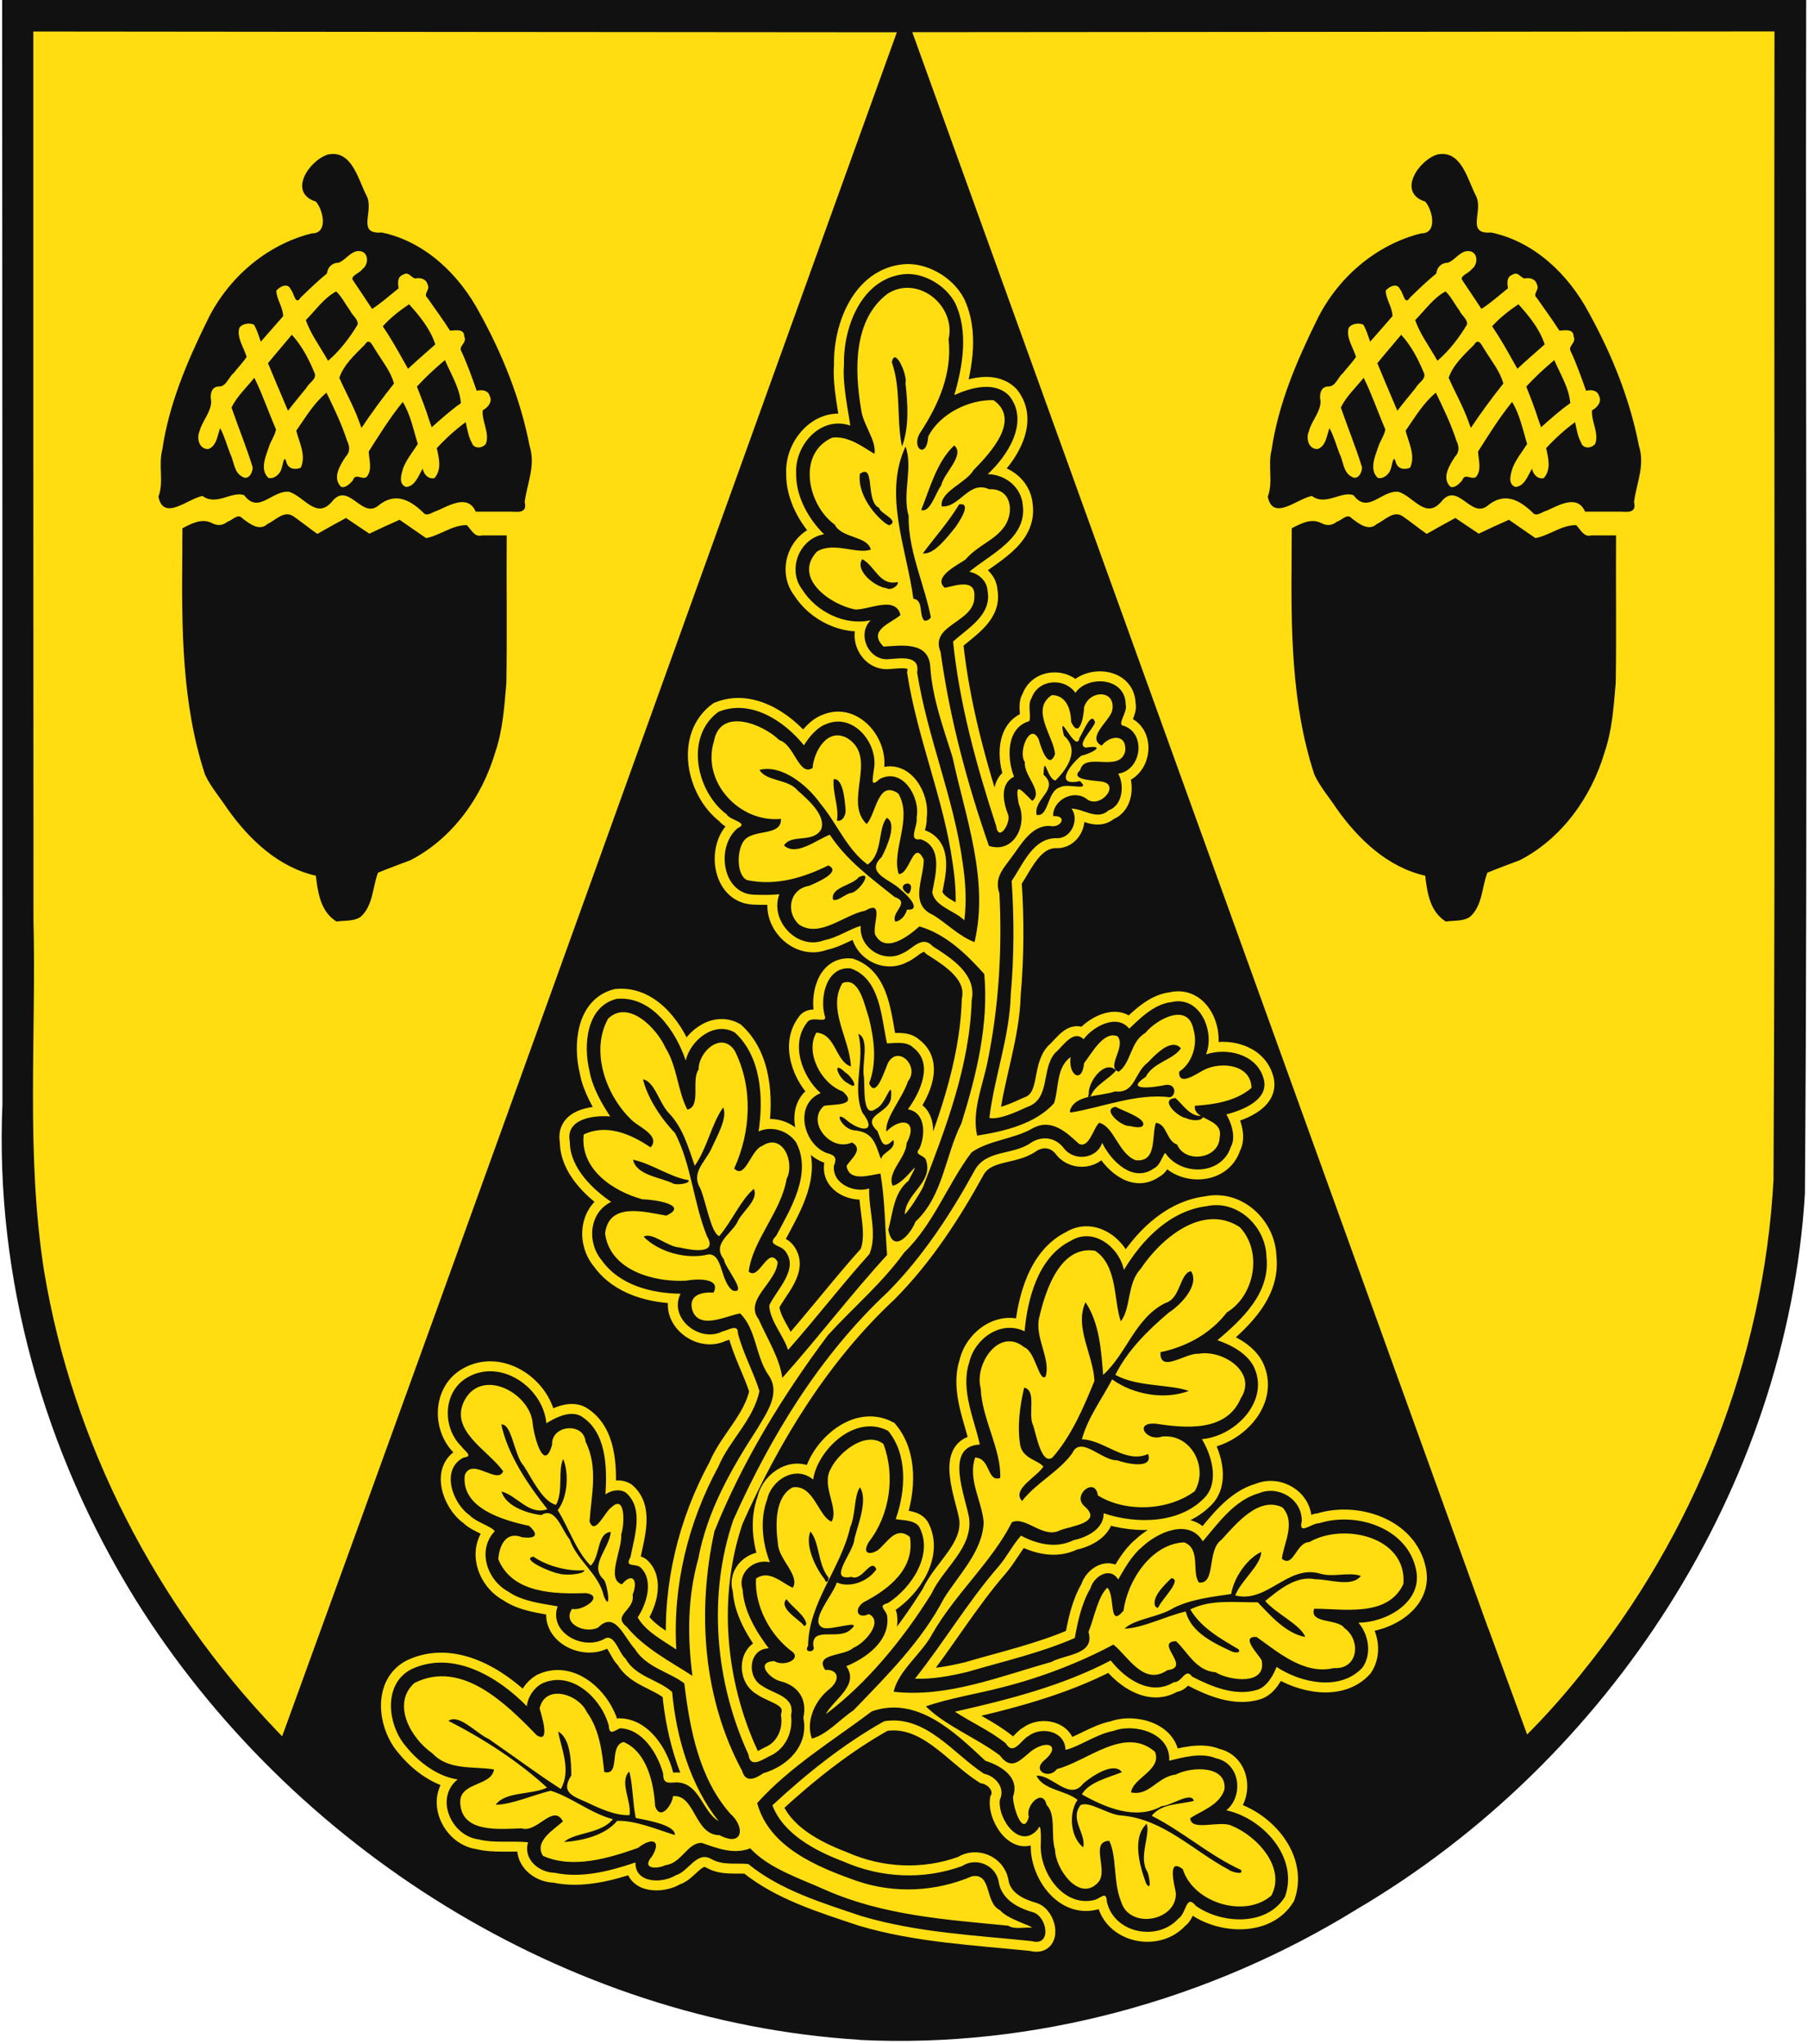 <?xml version="1.0"?>
<svg viewBox="0 0 545 616" xmlns="http://www.w3.org/2000/svg" xmlns:xlink="http://www.w3.org/1999/xlink">
<path d="m259.1 614.8c-88.5-5.5-171.5-57.8-218.2-132.6-27.62-44.5-42.43-96.9-40.17-149.4.01-110.9 0-221.8-.08-332.8h543.8c-.25 119.9.51 239.9-.38 359.8-5.41 88.5-59.07 170.9-135 215.6-44.53 27.52-97.43 42.01-149.8 39.45z" fill="#111"/>
<path d="m448.6 490.8c-57.9-160.4-115.7-320.7-173.6-481.1 86.6-.04 173.2-.16 259.9-.23-.2 115.4.3 230.8-.3 346.2-2.94 54.14-23.88 106.9-58.04 148.9-5.08 6.35-10.48 12.45-16.23 18.21-3.91-10.69-7.81-21.37-11.72-32.06zm-365.4 30.6c-36.25-37.9-61.3-86.5-69.91-138.3-5.52-35-2.34-70.6-3.2-105.9-.04-89.2-.05-178.5-.04-267.7 86.76.07 173.6.19 260.3.23-61.8 171.2-123.1 342.6-185.3 513.6-.6-.63-1.21-1.25-1.81-1.88z" fill="#fd1"/>
<use stroke="#fd1" stroke-width="6" xlink:href="#a"/>
<path id="a" d="m254.4 110c-.48 5.94 1.31 13.74 1.9 18.28-8.88-3.07-16.7 5.84-16.31 14.28-.16 7.02 3.7 13.84 8.41 18.47-7.46 1.24-11.19 10.65-6.56 16.69 4.16 6.62 12.79 10.98 20.62 9.22-4.35 4.35-.49 12.47 5.62 11.71 3.3-.2 9.32-1.29 8.38 4.04 3.07 19.42 10.99 37.62 13.69 57.16.88 5.75 1.29 11.72.53 17.56-2.79-2.93-8.99-4.14-9.66-8.53.99-5.26 3.33-13.69-3.56-15.94-3.94.72-.69-4.07-1.16-6.44 1.19-6.13-4.1-15.25-11.06-11.75-2.9 2.69-2.18.46-1.87-2.53 1.69-7.88-6.01-17.43-14.19-14.03-3.06 1.04-5.54 4.31-6.84 6.46-5.89-7.36-16.14-14.08-25.78-10.09-10.21 7.44-6.71 24.04 2.47 30.88.85 1.77 6.98 2.53 3.37 4.16-6.63 5.34-4.86 19.65 4.75 20.06 2.58.1 5.26.12 7.78-.13-3.03 7.97 5.45 17.04 13.56 13.85 3.86-.73 7.66-3.39 10.97-4.32-.56 6.64 6.84 11.35 12.62 8.26 3.01-1.19 5.83-5.66 9.07-2.1 5.61 3.57 13.34 8.41 11.76 16.22-.6 19.68-7.73 38.34-14.69 56.39-1.44 2.74-3.95 6.64-5.48 8.2.18-6.24 8.42-9.53 6.5-16-.26-2.09-3.98-1.66-2.09-3.81 1.8-4.02 2.02-10.86-3.47-11.87 3.67-5.06 7.92-13.84 1.56-18.63-2.1-2.1-6.17-1.18-7.87-1.25-1.73-7.84-1.98-19.46-10.94-22.59-7.38-.7-9.37 8.81-7.81 14.34.92 2.58-4.07-.37-5.44 2.1-5.01 6.51-1.24 16.36 4.19 21.15-8.06 3.31-5.32 15.34 1.84 18.06 2.54.65 3.14 1.45 2.16 3.88-.48 5.52 6.19 8.2 10.62 6.81-.2 6.48 2.57 13.69.1 19.74-8.38 9.33-16.38 19.7-24.54 28.92-1.48-4.56-5.51-8.8-5.66-13.44 2.19-4.75 9.22-11.05 4.69-16.5-1.5-1.79-5.52-1.56-2.63-4.42 4.4-8.26 10.97-18.87 6-28.24-2.42-3.48-7.36-5.08-11.28-3.25 1.51-10.12.8-22.62-7.19-29.84-6.21-3.49-13.33 2.34-14.78 8.44-3.02-8.92-10.27-19.55-20.84-18.57-9.21 2.33-10.05 14.1-8.16 21.79.84 4.92 3.91 10.16 6.25 13.65-5.19-.41-13.53.74-12.19 7.6 0 7.94 7.05 14.46 12.47 18.15-6.74 3.29-7.34 12.3-2.81 17.66 5.33 7.48 15.03 9.93 23.72 10.03-3.67 7.35 5.72 14.87 12.59 11.38 1.49-.24 4.81-2.5 4.69.46 1.51 6.05 4.71 11.72 6.5 17.47-1.76 8.69-9.04 14.84-12.37 22.78-9.13 16.78-13.81 35.97-12.69 55.13-4.09-2.75-9.38-5.53-11.63-9.69 2.74-4.08 4.92-11.36.75-15.12-1.59-1.2-4.8.2-2.93-3.03 1.16-6.14 4.17-14.71-1.44-19.47-1.91-1.16-4.35-.67-6.1.56.52-8.13.32-18.97-7.46-23.63-3.53-1.85-8.18.87-10.35 2.19-1.02-10.83-13.76-19.6-23.75-13.84-7.51 4.24-7.71 15.15-1.87 20.81 1.11 1.58 3.74 3.01.65 3.38-6.98 3.55-3.35 13.81 1.85 17.4 2.02 2.12 6.46 3.26 7.56 4.78-5.41 5.7-2.33 14.75 4.06 18.22 4.28 3.01 10.35 3.6 14.88 4.44-2.79 8.09 8.08 13.58 14.43 9.62 2.85-1.16 4.07 4.55 6.04 6.13 3.02 5.45 9.83 6.28 14.06 10.06 1.2 13.71 5.62 28.44 14 38.91-4.89-2.78-5.72-11.52-12.63-11.66-2.46.12-4.12.59-4.06-2.59-1.67-6.12-6.24-13.51-13.03-13.72-1.9.83-3.19 2.23-3.38-.78-2.24-8.32-11.37-16.94-20.31-12.63-2.41 1.42-4.07 4-4.41 6.75-8.68-8.85-22.16-16.96-34.68-11.19-8.89 4.43-7.31 17.17-1.53 23.57 3.84 4.74 9.67 8.93 15.37 9.69-6.99 5.61-1.94 16.98 6.19 18.06 4.83 1.25 10.5.36 15.03.9-1.51 5.12 3.26 9.11 8.06 9.19 8.17 1.77 17.03-.64 24.32-3.12-.16 6.38 8.09 6.37 12.15 3.87 4.02-1.2 6.33-7.58 10.88-4.81 3.45 1.89 7.47 1.04 10.97 1.41 9.71 7.95 22.47 11.77 34.27 15.74 16.68 4.93 34.05 5.73 51.19 7.5 6.16 1.71 4.67-7.49.34-8.71-4.84-1.38-9.64-4.03-10.37-9.5-1.08-4.83-6.84-7.12-10.97-4.41-11.69 4.25-24.53 3.6-35.85-1.4-8.4-3.19-18.03-8.25-21.33-16.91 10.18-9.45 21.51-18.54 33.71-25.35 12.54-2.01 20.9 9.91 30.06 15.82 3.51.74 6.5 4.28 4.79 7.84-.74 5.88 6.14 15.41 11.53 8.78.98-2.5.87 3.45.81 4.5-.51 8.39 6.72 19.36 16.34 16.91 1.92-.7 3.44-2.7 3.57.5 2.1 9.6 15.27 12.16 21.56 5.15 2.51-1.59 2.23-7.62 5.28-3.84 7.81 5.52 21.45 6.17 26.87-2.78 4.19-11.8-6.63-23.62-17.68-26.03 5.3-4.38 4.15-14.14-3.07-15.66-4.47-1.93-10.59-.14-14.15.72.44-8.33-10.32-11.4-16.88-8.97-4.98.9-10.69 4.96-14.4 5.69-.1-5.67-7.23-7.15-11.13-4.19-2.3 1.2-4.51 6.16-6.87 2.22-4.73-3.79-10.28-6.24-15.32-9.53 16.1-3.64 32.3-7.75 46.97-15.44 4.3 5.55 12.04 10.89 19 6.56 2.55.12 3.48-4.55 5.5-1.71 5.8 3.01 12.97 6 19.53 4.03 3.21-.87 5.22-4.95 5.94-6.94 7.34 4.89 19.4 7.44 26 .1 2.76-4.11 1.78-9.81-1.31-13.44 8.4 0 19.5-6.21 17.37-15.97-2.57-12.56-17.92-17.53-29.18-14-2.42 0-6.31 3.86-5.28-.59.2-6.57-6.93-10.91-12.85-8.47-7.48 2.09-12.43 9.21-16.97 14.53-4.2-7.11-13.84-2.61-18.34 1.72-3.13 2.55-5.43 6.78-7.16 9.78-2.46-4.03-7.37-.95-8.34 2.6-2.7 4.56-3.85 10.05-4.75 15.03-10.32 4.51-21.51 7.03-32.35 10.22-5.19 1.25-10.48 2.22-15.84 2.06 8.79-11.05 15.94-23.17 25.22-33.84 2.45-2.86 4.47-6.8 6.75-9.28 4.96 2.6 10.67 3.95 15.88 1.34 4.05-.8 9.19-3.5 9.03-8.1 9.99 3.4 23.54 3.21 30.97-5.28 3.98-5.13 1.14-12.98-1.35-17.06 9.73-.78 20.08-10.96 16-21.03-1.82-4.73-7.48-7.48-11.31-8.78 7.5-6.36 15.99-14.28 14.78-25.13-.21-9.12-8.69-17.28-18-15.28-11.11 1.38-19.48 10.11-24.97 19.22-1.45-6.91-9.22-13-16.06-8.75-9.88 4.86-13.05 17.75-13.88 27.25-7.25-3.49-15.1 2.31-16.72 9.47-2.66 8.27 1.66 17.32 3.22 24.66-10.91.5-4.24 15.87-3.22 22.21 1.11 9.07-7.84 15.08-11.35 22.74-8.47 13.62-19.41 26.96-31.86 36.33 2.35-4.5 10.24-8.71 6.18-14.47 5.63-2.3 13.32-7.48 12.32-15.13-.28-1.91-3.08-3.08.25-3.9 7.13-4.62 13.85-14.69 9.4-23-1.56-2.33-5.93-1.85-7.06-2.35 3.01-8.41 3.65-19.41-2.31-26.56-10.2-5.31-21.39 6.12-22.59 14.69-5.25-4.45-12.56 0-13.88 6.03-2.25 6.07-1.4 13 .82 18.88-4.84-1.13-9.87 3.22-8.19 8.24.34 6.62 4.27 12.94 7.87 17.72-6.09.11-6.77 8.7-1.97 11.32 3.49 2.47 10.01 3.12 8.69 8.87.66 5.18-1.78 10.3-6.59 12.35-2.34 1.2-5.74 3.57-6.25-.54-10.05-21.82-12.35-47.85-4.57-70.69 11.37-25.41 26.12-49.61 46.56-68.7 10.7-10.8 19.08-23.69 26.35-36.95 3.53-5.94 11.37-4.35 16.56-7.88 3.55-2.46 7.73-1.86 10.28 1.63 3.14 3.86 9.84 3.07 11.44-1.78 2.67 5.49 9.29 12.21 15.62 7.69 1.87-.85 2.57-3.84 3.38-4.66 4.65 7.04 16.96 6.82 19.75-1.72 1.83-3.21-.14-7.93-1.31-9.87 5.06-1.31 13.55-4.6 11.03-11.41-2.36-6.85-10.89-8.74-17.16-6.69 2.76-6.89-1.81-17.82-10.47-15.75-5.2.59-9.47 4.95-12.68 8-3.88-4.76-11.2-.35-13.75 3.19-3.16-3.06-6.23 2.15-8.6 4.13-4.29 4.92-1.22 13.9-8.53 16.34-3.28 1.53-8.46 3.85-11.28 3.25 1.49-12.44 6.13-24.46 6.44-37.16 1.02-11.39 1.05-22.87.28-34.28 3.52-5.13 6.53-13.27 13.97-12.87 4.4-.25 6.33-6.05 4.06-8.91 3.67 0 7.71 3.69 11.22.5 4.61-1.68 4.59-8.33 2.84-11.03 7.31-1.07 8.59-12.76 1.13-14.6-.94-1.11 1.76-4.16 1.15-6.31-.1-8.24-11.53-8.81-15.15-3.47-3.41-4.76-11.24-4.1-13.22 1.59-1.34 2.07 0 5.32-.69 6.94-7.05 2.04-6.75 11.38-4.59 16.75-4.42 2.14-3.24 7.83-1.78 11.47.89 2.36-2.9 8.58-3.63 3.32-5.9-18.06-11.04-36.69-12.97-55.51 4.52-4.16 11.78-8.04 10.38-15.37-.16-2.95-2.74-5.2-5.5-5.66 6.36-5.38 17.52-10.09 16.12-20.19-.47-5.42-5.36-9.17-10.56-9.25 6.11-5.63 12.62-15.83 6.53-23.56-4.4-4.6-11.56-2.53-16.59-.28 2.56-8.8 4.34-19.35.15-27.9-2.95-5.41-9.68-9.1-15.32-8.53-12.79 1.31-18.37 15.98-18.1 27.36zm11.06 209.8v-.38zm.07.1l.19-.1z" fill="#111"/>
<path d="m273.8 86.75c-2.06-.05-4.17.48-6.18 1.73-10.5 7.85-10.02 23.13-8.06 34.83.5 4.64 4.77 9.53 4.03 13.49-3.42-2.01-7.74-5.45-12.67-4.91-10.81 4.74-7.47 20.37.71 26.24 2.13 4.18 9.79 3.34 10.87 7.5-4.09 1.57-11.24-2.51-16.23.62-7.42 7.91 4.11 16.12 11.61 17.46 4.26.06 12.08-4.23 13.56 1.65-2.69 2.46-10.13 4.58-5.09 9.53 5.33-.31 13.63-1.68 14.07 6.11.64 9.47 3.86 18.15 6.69 27.14 3.92 18.29 11.07 36.95 6.65 55.82-4.76-1.82-8.27-5.59-12.46-8.17-7.43-3.26-2.76-11-2.86-16.72-3.12-6.46-4.14 4.53-7.53 4.36-2.31-6.99 4.33-16.73-.12-24.25-6.18-4.33-6.66 6.05-9.54 9.19-7.19-6.84 3.67-20-5.88-25.91-6.07-3.32-10.07 4.23-10.42 9.01-4.12 2.7-5.49-7.11-10.03-8.38-4.96-4.92-17.77-9.93-19.68.2-3.88 12.35 7.69 24.78 20.17 23.52.21 5.47-8.59 2.85-11.26 6.73-2.18 3.1-2.05 10.38 1.04 11.72 8.53 1.83 16.96-.66 24.48-4.42 4.25 1.91-3.51 5.19-5.76 6.15-6 .96-7.18 8.02-2.98 11.72 6.28 4.06 13.49-2.98 19.84-4.22 5.78-3.3 2.38 3.65 2.95 7.04 3 6.16 10.07.67 13.42-2.3 7.97 2.3 14.15 8.32 19.56 14.34 1.38 15.29-2.39 30.54-6.91 45.06-4.94 9.76-5.46 21.74-13.8 29.56-1.64 4.1-6.85 9.83-8.22 2.43 1.42-5.07 1.54-11.04 6.11-14.76 4.87-9.28-.78.82-4.79 1.52-1.87-3.99 4.1-8.44 4.2-12.84 3.68-6.93-1.74-7.99-6.09-3.48-.57-4.03 4.91-10.15 6.49-15.15 3.65-4.44-2.95-11.14-6.04-5.5-1.11 2.6-3.65 10.87-5.65 6.11 2.39-6.36 1.54-13.22-.1-19.79-1.27-3.6-2.87-12.57-7.95-10.42-4.69 7.76 2.27 16.89 2.54 25.14-4.71-1.63-4.47-9.73-10.38-10.23-3.49 5.76 1.23 15.35 7.97 17.77 4.87 4.44-2.92 3.74-5.71 4.33-5.48 4.81 2.02 14 8.45 11.02 3.66 2.01-.37 5.02-1.64 7.06.8 4.98 6.93 2.75 10.23 2.32 1.39 8.1 1.34 16.36 2 24.53-10.96 11.96-20.8 24.95-31.6 37.06-.82-6.1-4.59-11.9-7.13-17.69-4.49-5.88 5.43-11.07 5.73-17.26-2.88-5.11-5.64 5.86-8.72 2.88 1.16-9.44 9.75-17.92 11.43-27.92 2.57-4.96-1.19-14.02-7.36-9.94-3.43 1.16-5.12 10.28-8.45 6.81 5.07-11.13 5.72-24.31.23-35.37-3.85-6.18-10.96-.02-10.96 5.52-2.3 3.28.89 11.07-3.37 12.11-2.9-5.38-3.06-12.99-6.61-18.65-2.67-5.95-11.21-14.65-17.3-8.77-5.54 9.99-.44 23.7 7.5 30.91 2.49 2.07 8.25 4.59 5.3 7.89-5.7-3.89-13.14-7.25-20.14-3.89-1.2 10.4 8.82 17.12 17.67 19.53 3.92.08 14.17 1.72 7.22 4.92-6.4-1.07-17.35-4.26-18.45 5.41 1.48 11.23 15 14.73 24.37 14.2 3.26-.59 10.69-.91 8.31 3.61-3.08-.24-7.53.46-6.47 5 1.9 6.48 10.19 2 14.48 1.26 4.9 4.71 4.63 12.88 8.53 18.54 3.93 5.53-.66 11.58-3.3 16.15-7.86 12.12-15.15 24.79-17.84 39.29-3.25 11.55-3.28 23.48-1.76 35.25-6.91-4.47-14.51-8.34-19.83-14.8-4.53-3.58 2.61-4.94 1.8-9.63 1.8-4.51-.14-6.86-3.23-3.15-4.84-1.53.14-10.48-.2-15.06.96-2.68 1.42-12.22-2.86-8.22-1.95 1.1-5.1 8.91-6.69 4.33.51-7.76 2.71-16.3-1.21-24.08-.53-5.93-10.36-5.02-10.07.93-2.45 8.69-5.4-2.24-5.85-6.27-.56-9.03-14.9-16.97-20.41-7.36-5.16 9.35 7.12 15.31 11.5 21.68-1.73 4.12-9.37-4.35-11.56 1.12-1.21 9.97 11.61 13.65 19.39 15.31 2.02 1.76 3.33 4.11-2.13 3.43-4.93-1.94-6.83 2.57-7.18 6.58 4.19 10.41 17.04 10.56 26.52 10.27 5.67.91-1.2 5.53-4.26 4.73-3.13 4.59 4.09 7.64 7.88 5.61 5.09-5.14 7.69 2.87 11.04 6.49 3.43 5.57 10.37 6.91 14.91 10.36 1.64 13.64 4.39 28.48 13.8 39.22 4.69 4.07 3.87 10.29-3.21 6.53-7.55.02-7.29-12.34-13.99-11.76-.22 2.57-3.79 7.63-5.4 3.04-.37-6.98-2.52-16.41-9.51-19.36-4.6 1.17-.78 10.28-5.83 9.04-.64-5.9-1.37-12.72-5.26-18.07-2.47-5.37-12.5-8.64-14.23-1.06.65 2.16 3.34 10.82-.88 8.04-9.22-9.48-22.59-22.89-36.85-15.73-7.02 6.33-.99 16.77 5.39 21.18 4.95 5.3 12.57 3.85 18.6 4.88-.74 5.11-10.41 3.75-10.18 10 .33 9.29 11.92 7.94 18.51 7.75 4.67 1.54 9.46-7.6 12.44-2.12-2.23 2.24-8.9 5.88-6 10.42 8.97 3.99 19.77.73 28.64-2.4 3.89-3.13 7.27-2.62 4.27 2.49-3.4 3.83 1.26 3.99 4 2.71 4.87-.55 6.61-6.84 10.95-6.71 4.72 1.63 9.63 3.59 14.61 1.63 5.64 6.11 14.98 9.08 22.76 12.58 17.34 7.65 36.39 8.94 54.97 10.74h.01c2.11 1.26 4.78.36 7.13.63.19-.58-7.4-2.6-9.57-5.3-4.73-2.25-2.34-11.26-8.44-10.23-10.87 4.66-23.28 5.3-34.56 1.47-11.93-4.17-26.64-10.16-30.21-23.53 9.94-11.03 22.88-18.84 34.56-27.64 13.61-4.73 24.88 6.15 34.22 14.9 4.27 1.36 10.47 4.64 8.37 10.74-.2 2.91 2.98 12.6 4.74 6.15-1.13-3.36 4.18-8.8 5.34-3.61 2.98 3 1.19 9.1 2.56 13.57.12 5.81 7.41 15.94 13 9.8 3.23-3.57-2.66-12.35 3.34-12.53 2.3 4.63 1.19 12.52 3.54 18.23 2.5 8.69 16.97 5.93 16.53-2.56-.47-2.44-2.66-10.81 2.1-7.12 3.18 10.18 18.75 14.92 26.72 7.92 4.41-8.5-4.39-17.95-12.1-21.07-3.69-1.61-12.2 1.89-12.38-2.23 3.43-2.24 8.72-3.88 10.3-8.56.91-7.44-9.93-7.03-14.6-4.6-5.79.71-7.93 6.59-13.53 5.4.42-4.29 9.46-6.81 7.19-12.26-9.14-7.86-20.24 2.8-29.57 5.24-2.29 3.17-7.67.57-3.75-2.68 4.78-4.01 1.48-6.23-3.22-3.27-3.5 2.35-6.27 7.13-10.22 1.81-7.07-5.3-16.27-8.86-22.3-14.77 7.24-2.51 15.17-3.69 23.14-5.77 11.52-2.91 23.33-7.44 33.41-12.86 4.46 3.59 9.1 12.6 16.29 7.71 7.42-.8-4.12-8.47 2.57-8.74 3.48 3.25 6.06 8.97 11.88 9.36 4.25 2.61 15.57 4.08 13.92-3.65-1.06-1.86-6.53-7.31-1.51-6.96 6.02 4.17 14.2 11.57 23.29 9.36 7.42.5 8.27-8.49 3.15-12.08-1.89-2.85-10.67-1.23-9.08-5.8 8.81-.02 22.24 2.68 26.91-7.51 1.05-14.33-18.22-18.48-28.37-12.58-3.99.03-4.8 7.96-8.26 5.01.39-4.3 4.35-10.88.16-15.46-7.15-3.47-13.99 4.97-18.37 9.75-4.55 3.21-1.55 13.39-6.79 12.9-2.3-3.01.65-10.12-4.43-12.11-9.89.35-17.14 11.54-18.31 20.57-4.62 5.53-2.41-4.38-4.88-6.92-2.85 2.61-3.97 9.13-5.69 13.34 2.05 6.95-7.01 6.7-11.2 9.06-15.43 4.3-31.4 10.83-47.55 8.96 1.59-6.62 8.63-11.52 11.84-17.73 6.88-11.88 17.84-21.51 23.82-33.34 4.18-1.97 9.5 5.16 14.57 2.39 3.36-1.27 13-2.28 7.34-7.19-4.01-3.4 3.29-9.08 3.99-3.3 8.24 5.13 21.08 4.76 29.2-1.25 4.22-7.12-1.03-17.4-9.81-16.49-4.72 1.67-8.67-4.35-2.02-3.88 8.94 1.36 21.36 2.6 25.72-7.63 5.18-7.97-5.63-14.8-12.76-13.43-3.82-.35-11.69 6.07-11.45-.48 7.84-1.65 15.04-5.55 20.03-12 8.45-5.11 10.8-18.4 3.9-25.68-11.19-7.33-23.82 3.43-29.91 12.59-4.13 4.36-2.87 11.85-5.97 15.79-2.19-6.21-.9-16.7-7.73-21.27-10.46-1.73-14.91 11.74-16.8 19.86-1.64 6.09 3.55 12.72 1.85 18.06-1.97 1.76-3.05-7.58-6.42-8.84-7.67-6.25-15.13 5.29-13.13 12.36.33 9.21 6.25 18.45 5.88 27.03-4 1.43-2.85-6-7.56-6.15-2.26 6.6 2.01 12.98 2.58 19.49-.31 8.82-7.53 15.8-12.02 23.03-6.65 12.78-17.2 23.27-27.22 33.67-4.14 2.75-7.96 7.28-12.53 8.52-2.02-5.23 1.04-11.73 5.35-14.99 3.63-3.11 2.18-6.03-1.35-5.7-3.45-5.07 5.73-4.07 8.44-6.65 3.44-1.33 9.31-7.96 4.71-10.19-3.57 1.69-4.61-1.59-1.47-3.63 7.42-3.81 15.47-10.09 13.84-19.61-4.23-3.45-6.67 1.56-9.65 3.98-2.13 1.39-4.95 1.36-2.77-2.42 6.37-8.1 8.1-20.02 4.44-29.6-5.28-4.1-13.49 2.47-15.95 7.63-2.83 5.13 2.67 11.86.33 15.78-3.99-1.46-5.34-11.27-11.73-10.32-5.48 2.91-5.2 11.46-4.44 16.99.12 4.61 6.79 9.68 4.46 13.27-3.3-1.45-7.03-5.55-11.07-2.79-.49 8.34 4.36 17.36 11.14 22.22 2.31 2.21-2.79 4.46-5.65 2.67-5.87.27-1.45 5.28 1.89 6.08 5.36 1.36 8.13 5.39 6.89 11.02 1.71 8.27-4.71 14.6-12.11 16.71-2.67 1.91-5.38 2.76-6.32-.67-11.85-21.92-13.66-48.09-8.38-72.24 8.48-21.14 20.54-40.83 34.21-59.12 7.59-8.35 16.35-15.67 23.02-24.95 8.9-8.61 12.98-20.46 20.27-30.15 5.37-3.77 12.8-3.93 18.64-7.38 5.59-2.89 10.04 1.39 13.72 4.77 3.06 1.59 4.36-4.76 6.12-6.32 4.53 1.15 5.77 9.27 10.99 11.29 6.6.69 4.73-7.35 6.11-11.29 3.46.46 3.06 5.42 6.41 6.58 2.46 5.85 12.68 4.25 12.8-2.16.82-3.72-2.54-4.77-5.03-6.12-.57 1.45-4.06.93-5.03.3-2.53-.26-8.28-5.67-3.26-6.04 2.09 1.74 4.25 5.49 7.68 5.38-1.19-.74-2.03-1.62-1.82-3.06 5.38-.35 12.26-1.25 17.07-5.39-.19-7.12-9.09-7.96-14.15-5.51-2.12 1-7.9 5.38-7.65.62 3.75-2.39 5.76-7.98 4.28-12.84-1.66-8.16-11.12-2.95-14.48 1.16-4.56 2.61-4.25 9.05-8.05 11.69-3.93-1.4 2.34-7.43-.34-10.68-4.18-1.73-7.72 5.13-10.07 8.08-.59 6.48-4.89 3.55-4.06-1.82-4.42 3.21-3.48 9.29-5 13.91-5.59 6.25-15 8.49-23.18 9.77-1.7-7.23 1.68-15.06 3.13-22.26 3.42-16.59 4.44-33.9 3.58-50.75-1.63-4.72 1.12-7.4 3.72-10.96 2.76-3.68 6.01-9.72 11.57-9.35 3.24.72 5.42-3.21.93-2.98-.31-4.56 5.89-8.21 10-5.23 4.04 3.4 10.76-4.6 4.23-5.23-2.44-.34-9.38-.49-6.1-3.39 1.33-5.75 12.06 1.11 13.6-5.85.33-5.34-4.78-4.53-7.13-1.54-4.73-2.47 2.49-7.48 3.19-10.61 1.2-6.38-6.91-6.23-8.49-.96-.06 2.82-1.38 9.76-3.88 4.48-.12-3.94-1.46-8.05-5.81-8.15-6.74 4.32.75 12.78.92 17.84-1.91 4.89-4.19-1.84-4.88-4.43-2.54-5.56-6.41 3.76-4.19 6.8-.48 4.02 5.76 8.91 2.23 11.69-3.7-3.61-5.33-6.05-4.08.94 2.77 6.14-1.39 15.06-8.99 12.62-6.6-18.98-11.83-38.5-14.57-58.44-3.48-8.38 10.4-8.81 10.18-16.72.41-5.57-5.81-3.25-8.91-2.63-3.65-3.12 3.5-6.71 6.19-8.48 3.91-4.53 8.87-5.71 11.92-10.19 2.93-4.53 1.81-11.37-4.74-11.04-6.12-2.81-8.91 5.64-14.3 5.17-.73-4.41 7.39-7.07 9.6-10.94 4.93-5.04 14.46-15.17 6.01-21.08-7.27-.23-16.2 4.03-19.69 10.99-.42 7.13-5.56 3.31-2.18-1.53 5.37-8.28 9.44-17.65 8.33-27.79 1.78-7.91-4.8-15.36-12.14-15.52zm-4 20.96c1.46.15 3.69 6.05 3.15 7.77.69 6.32 1.16 13.03-1.03 19.11l-.23-1.05-.01-.04c-1.4-8.13-.1-16.4-2.85-24.34.21-1.08.56-1.49.97-1.45zm17.84 26.55c3.38 2.87-3.21 8.38-3.93 12.07-1.71 2.24-3.35 8.36-6.03 7.37 2.63-6.49 4.69-14.54 9.96-19.44zm-14.67.32c2.33 6.52-1.09 14.08.93 20.95-.1 6.04 1.46 11.77 3.14 17.44 1.27 4.28 2.64 8.53 3.51 12.86.27.64-1.57 1.56-1.97 1.17-1.7-1.84-.1-6.11-3.26-6.55-1.98-14.94-9.14-31.38-2.35-45.87zm-12.33 7.63c2.64-.01.62 9.16 4.37 10.89.35 1.77 6.46 3.8 2.97 5.25l-.92-.55-.18-.1c-4.21-3.29-8.38-9.33-7.69-14.88.6-.42 1.07-.61 1.45-.61zm29.14 9.77c2.93.07-.86 5.63-1.86 7.02-2.36 2.86-6.32 8.23-9.74 7.8 3.56-4.81 7.85-9.6 10.92-14.76.26-.05.48-.07.68-.06zm-29.86 16.55c3.86 2.07 5.26 8.21 10.73 6.88.22 1.27-2.32 2.67-3.37 1.89-3.75-.48-9.66-5.43-7.36-8.77zm69.44 48.11c.29.07.54.4.74 1.12-.77 2.19-5.81 6.87-2.78 7.58 6.43-.99 1.85 1.75-1.34 2.41-3.65 2.87-8.22 9.44-.46 7.67 3.63 3.29-3.93.48-5.94 1.87-4 1.04-3.38 9.09-7.1 8.31-1.08-4.86 7.09-7.71 2.08-12.11.25-6.78 1.03 1.38 3.6 1.75 3.58-3.5 7.43-9.35 2.55-13.5-2.16-8.9 3.77 5.92 4.7.62.81-1.17 2.69-6 3.95-5.72zm-97.93 15.12c5.93.09 12.33 5.46 15.84 10.41 4.99 5.93 7.93 13.75 14.26 18.41 4.68-3.25 3.01-10.79 5.77-14.07 3.21 1.55.11 8.7-1.52 11.79-5.14 4.91 2.52 6.68 5.63 9.77 2.46 1.94 6.55 6.45 2 6.09-.45 1.66-1.74 3.37-3.52 3.64-1.48-2.83 4.77-5.77-.21-7.44-7.07-5.65-14.53-11.07-19.54-18.77-3.96 1.48-10.14 6.62-13.82 3.23 2.22-3.59 8.74-.56 11.21-4.85 1.54-4.19-3.94-8.93-7.06-11.69-2.92-3.58-9.35-2.65-11.54-6.22.82-.22 1.66-.32 2.5-.3zm19.87 3.09c2.83-.36 3.37 6.31 3.58 9.15.23 1.43-.92 3.87-2.59 3.3.67-4-1.37-8.31-.99-12.45zm8.93 29.08c2.18-.14-1.85 5.34-3.96 5.24-1.45.35-4.07 2.76-5.18 1.93-.72-3.74 5.71-4.12 7.8-6.73.59-.28 1.02-.42 1.34-.44zm13.3 2.36c.86.01 1.64.79.64 2.81-.21.24-.65.45-.88 0-2.14-1.56-.87-2.82.24-2.81zm-14.81 45.32c3.52 1.47 1 9.12 1.68 12.81.38 2.97-.62 13.16 3.81 9.65 2.73-.99 4.88-9.89 4.37-3.07-.6 4.69-9.32 5.03-4.07 9.91 1.23 3.2 1.71 5.85 4.76 2.66 1.01 2.93-3.36 3.65-3.62 5.74l-.36-.62c-1.57-4.68-2.48-7.57-7.96-8.03-3.84-.5-6.44-6.97-1.62-2.62 4.59 3.41 8.55 2.85 4.23-2.71-3.2-7.56.92-15.9-1.22-23.72zm94.81 3.3c.89-.06 1.73.23 2.44 1.05-2.28 3.5-8.36 4.19-10.6 8.61-6.91 4.54 2.96 3.1 6.01 2.43 3.11-.43 3.27 3.06 1.35 3.71-10.33-1.23-20.15 3-30.06 4.63l-.18-.45c.64-2.53 2.96-3.63 5.65-4.28-.17.01-.22-.15.05-.82-.29-3.69 4.8-10.58 8.22-7.17-1.96 2.56-6.39 4.43-7.61 7.73-.2.05-.49.24-.66.26 2.73-.66 5.83-.87 7.95-1.65 6.17.69 5.75-5.63 9.92-8.74 1.7-1.76 4.85-5.12 7.52-5.3zm-100.8 6.91c.35 0 1.01.39 2.06 1.41 2.03 1.13 4.68 5.99.62 3.16-2.03-.98-3.74-4.56-2.69-4.57zm-58.91 3.49c3.55.65 4.95 7.36 7.88 10.26 4.19 4.41 5.76 10.19 7.72 15.8 3.76-5.3 5.1-12.79 8.58-17.59 1.43 3.17-2.08 9.06-3.73 12.8-1.99 3.85-5.94 7.04-3.19 11.57 1.82 4.27 3.19 13.37 5.71 14.43 3.75-4.36 6.47-10.85 10.43-14.25 1.63 3.37-3.73 6.9-5.03 10.19-2.04 3.64-7.64 6.44-3.96 11.07.11 2.25 7.36 10.57 2.69 9.4-3.8-2.51-2.95-11.13-7.34-10.91-6.69 1.67-15.03-.74-19.57-5.32 2.52-1.56 7.16 3.05 10.83 3.23 3.25.77 11.69 2.38 8.27-3.39-4.09-10.05-4.68-21.52-9.64-31.11-4.33-4.47-8.34-10.71-9.65-16.18zm142.5 8.29c2.11 1.23 10 3.71 8 5.9-1.14.52-2.56.12-3.73-.11-2.5.28-8.74-5.13-4.27-5.79zm-145.5 15.94c5.76 1.23 11.24 5.3 16.72 6.16.67 1.1-3.94 1.57-4.67.99-3.87-1.9-11-2.42-12.05-7.15zm168.2 33.59c2.66 4.1-2.97 10.1-6.73 12.51-6.28 5.35-12.35 11.28-16.08 18.75 6.63 3.69 16.3 2.76 22.15 4.84-7.43 2.79-16.83 1.07-23.11-3.48-3.12 5.95-7.36 11.54-9.12 18.07 6.68.12 13.11 7.52 19.95 4.42 1.72 4.79-6.8 2.84-9.34 1.9-4.61.15-11.04-7.68-13.53-2.11-4.17 5.7-10.84 8.86-15.15 14.41l-.43-.65c-1.92-3.25 4.88-6.72 6.88-9.73-1.39-1.9-6.12-2.38-6.96-6.36-.97-5.69-.15-11.85 1.17-17.46 3.88.84 1.02 8.12 2.73 11.43.99 3.06 2.52 11.88 5.77 9.67 5.82-6.6 9.45-15.24 12.68-23.11-.31-7.82-6.14-16.27-2.69-23.75 4.21 6.35 4.73 14.49 5.32 21.91 7.18-6.51 9.6-17.12 18.8-21.68 4.57-1.32 4.25-8.96 7.69-9.58zm-207.9 46.21c3.25-.26 3.79 9.32 6.8 12.53 2.49 3.93 5.77 10.82 9.69 11.69 2.26-4.12.49-10.5 2.17-13.8 1.62 3.78 1.58 11.28-1.67 15.41 3.43 5.48 5.37 12.03 9.92 16.73 2.96-2.66 1.8-9.79 6.07-10.18-.35 5.03-6.71 10.2-2.12 14.34 1.22 1.34 2.35 10.49 0 4.93h.02c-1.52-6.68-7.97-10.48-10.27-16.99-2.41-2.81-4.23-10.05-8.57-7.34-4.39-.55-10.7-2.7-12-7.12 4.73 1.21 8.31 7.33 13.84 5.33-5.94-7.49-12-16.52-13.88-25.53zm108.1 18.94c2.4 3.69-.43 10.8-1.66 15.45 0 3.88-8.5 12.98-.92 11.54 3.34 1.5 5.89-6.04 7.53-2.28-2.44 3.62-7.87 5.74-11.93 3.98-1.2 3.93-8.5 11.77-4.23 13.6 2.04 1.06 12.17-2.69 8.61.39-3.54 3.78-12.1-1.13-11.44 5.2.92 2.01-3.17 2.12-1.6-.1.13-12.98 9.93-23.35 12.71-35.8 1.68-3.66 1.06-9.25 2.93-11.98zm-14.93 13.3c2.85 3.41 2.19 9.97 5.44 13.87.22.65-.64 2.31-1.15.54-3.02-3.75-5.97-10.45-4.29-14.41zm135.9 6.18c-.15 4.17-6.06 8.5-7.84 13.11 9.64 2.48 15.81-9.39 25.56-6.58 4.03 1.25 8.56-.62 12.31.71-2.77 3.52-9.47.98-13.72.99-5.77-1.18-10.93 3.15-15.11 6.56 3.33 3.87 10.75 7.21 12.07 10.84-5.79-1.05-10.5-6.43-14.33-10.46-6.79.1-14.01-.97-20.33 2.15 3.28 5.65 9.49 9.02 14.53 12 .88 1.26-1.12.99-1.73.81-5.53-2.55-12.61-5.78-14.17-12.19-6.06 1.41-12.92 5.01-18.46 5.19 3.05-3 10.41-3.44 14.8-6.26 5.32-2.69 12.18-3.42 17.34-4.18.86-5.08 4.93-10.8 9.08-12.69zm-219.4 1.41c4.4 3.11 11.12 4.52 15.37 4.09 0 1.34-6.22 1.64-7.64 1.03-2.34-.29-11.8-4.41-7.73-5.12zm192.3 6.5c3.42.36-2.79 6.28-3.73 8.45l-.46.58-.69-.61c-1.1-2.68 2.84-6.46 4.88-8.42zm-116 6.31c1.37 2.14 5.76 4.99 5.96 7.54-.18.31-.69.97-.94.17-1.64-1.78-7.51-5.17-5.02-7.71zm-100.6 36.22c3.26-.29 7.74 4.62 10.8 5.91 7.27 5.01 14.34 10.31 21.75 15.1 3.23-5.62.18-11.96-.79-17.3 3.69 1.94 3.94 8.91 3.96 13.24-3.2 4.94.1 6.12 4.76 8.11 3.92 1.89 8.71 4.06 12.8 3.81.65-4.2-3.18-10.04-.1-13.13 1.09 3.73 1.04 9.52 1.97 13.99 3.6.76 12 2.13 11.8 5.16-5.46-1.69-11.99-4.48-17.42-4.27-3.67 4.46-10.67 5.99-15.99 6.37 3.08-2.93 11.11-2.39 14.72-6.88-6.68-1.74-12.66-6.74-18.75-8.57-5.34 1.28-11.75 4.16-16.58 4.23 2.84-4.07 11-2.95 15.47-5.19-8.58-7.87-19.12-14.7-29.72-20.11.41-.28.85-.43 1.32-.47zm199.3 14.78c.98.02 1.82.36 2.4 1.16-4.2 1.66-10.04 3.07-12.07 6.69 7.14 4.03 16.33 7.9 24.09 3.53 2.63 0 8.91-4.56 9.66-1.57-4.24 1.13-9.75.7-12.69 4.5 9.31 4.7 17.68 12.15 26.89 16.3 1.07 1.79-3.21.47-3.6 0v-.01c-10.71-5.68-19.65-15.24-32.33-16.38-4.06-.12-9.67-4.48-12.41-3.14-3.38 4.32 1.73 8.62.81 12.75-3.75-2.86-4.59-10.08-1.73-14.34-3.68-2.91-10.39-2.96-12.37-7.26 4.65-.4 9.95 7.81 14.07 2.38 2.13-1.86 6.34-4.68 9.28-4.61zm9.84 16.71c1.24 3-2.33 9.69 0 14.07.8.93 1.74 7.31-.3 3.62h.04c-1.94-5.38-4.13-13.51.26-17.69z" fill="#fd1"/>
<g id="b" fill="#111">
<path d="m108.2 126.9c-1.62-4.49-4.02-8.71-5.92-13.03 1.35-3.98 4.72-6.98 7.63-9.92 1.47-2.4 2.32.23 3.28 1.56 1.98 3.26 4.58 6.38 5.57 10.09-3.45 4.32-6.72 8.79-9.8 13.38-.25-.69-.51-1.39-.76-2.08zm21.2-.2c-1.08-3.45-2.4-6.82-3.73-10.18 2.62-2.87 5.49-5.49 8.46-8 1.77 4.25 4.42 8.29 4.81 12.99-3.12 2.19-5.96 4.74-8.8 7.27-.25-.69-.49-1.39-.74-2.08zm-43.35-4.7c-1.79-4.16-3.52-8.35-5.27-12.53 2.35-2.89 4.81-5.7 7.19-8.57 3.04 3.29 5.18 7.45 6.88 11.59.69 1.8-1.74 2.89-2.46 4.37-1.85 2.32-3.79 4.57-5.57 6.95-.26-.6-.52-1.21-.77-1.81zm35.45-13.5c-1.93-3.45-3.89-6.88-6.11-10.15 2.3-2.59 5.07-4.71 7.92-6.65 3.22 3.57 6.42 7.47 7.91 12.11-2.76 2.43-5.53 4.83-8.22 7.34-.5-.88-1-1.77-1.5-2.65zm-23.5-1.3c-2.05-3.5-4.48-6.85-5.81-10.72 2.95-2.96 5.42-6.63 9.15-8.65 1.57 1.43 2.76 3.88 4.16 5.73.59 1.45 2.69 2.77 2.27 4.34-2.42 3.97-5.33 7.82-8.88 10.84-.3-.51-.6-1.03-.9-1.54zm2.15-60.79c-.41.01-.84.07-1.29.16-5.72 1.76-12.19 11.53-3.62 14.2 2.23 2.63 3.75 9.64-1.26 9.57-13.83 3.46-25.43 13.63-31.56 26.4-6.04 12.29-11.52 25.17-13.5 38.81-1.24 4.66.53 9.74-1.16 14.14 1.5 7.57 8.86.62 13.28-.21 4.19 3.13 9-1.63 12.57-.21 4.37 5.85 8.45-1.65 13.58-1.03 4.57 1.48 8.1 8.3 12.77 3.1 5.04-6.57 9.01 5.25 14.09 1.05 4.89-3.99 9.23-2 13.45 2.01h.01c1.14 1.62 2.98-.22 4.34-.49 3.7-1.65 9.24-5 11.55.3h9.72c2.48-.08 5.95.93 5.04-2.94.8-5.86 3.35-10.91 1.47-16.93-2.72-14.03-8.15-27.52-15.06-40.02-6.11-11.53-16.39-21.47-29.47-24.24-7.88.6-2.13-6.52-4.64-11.16-2.37-4.57-4.15-12.73-10.31-12.51zm7.83 29.26c.34-.01.7.02 1.07.13 2.2.79 1.96 4.12.16 5.34-.75 1.19-3.42 1.88-2.93 3.14 1.95 2.95 3.95 5.86 5.88 8.82 2.85-1.79 5.35-4.12 7.99-6.19-.21-1.5-.47-3.42 1.29-4.08 1.71-1.11 2.36.72 3.66 1.11 1.71-.36 3.41.13 3.86 1.99.73 1.46-1.52 2.71-.1 3.87 2.25 3.29 4.67 6.48 6.79 9.86 1.59-.06 4.29-.69 4.29 1.74.93 1.91-1.64 2.76-.96 4.29 1.85 3.92 3.27 8.01 4.72 12.09 1.55-.38 3.44-.21 3.92 1.6.92 1.69-.59 3.53-2.11 4.26-.33 3.39 2.15 6.82.96 10.1-1.11 1.49-3.66 1.62-4.28-.35-1.03-1.9-1.34-4.07-1.81-6.15-3.16 2.31-6.07 4.96-8.72 7.84.67 2.98 1.57 6.48-.73 9.04-1.85.37-3.22-1.18-3.51-2.87-1.26 2.03-2.24 5.32-5 5.52-2.5-.85-1.39-4.08-.8-5.91 1.05-2.58 2.86-4.72 4.32-7.06-1.34-4.26-2.18-8.84-4.54-12.65-3.82 4.69-7.02 9.84-10.26 14.95.11 2.52 1.23 5.72-.75 7.77-1.65.7-3.22-1.41-4.05.96-.84.93-2.29 2.46-3.61 1.86l.06.01c-2.71-2.67-.25-6.55 1.42-9.07 1.39-1.42 1.24-3.13.4-4.81-1.62-5-3.9-9.75-6.2-14.46-3.81 3.14-6.32 7.46-9.11 11.46.91 3.57 3.06 7.5 1.35 11.15-1.66.72-3.66.41-4.27-1.5-.76-2.94-1.07.59-1.54 1.8-.38 1.64-2.32 3.23-3.92 2.77-2.61-2.39-.89-6.39.08-9.19.55-1.86 1.92-3.64 2.19-5.44-2.24-5.15-4.04-10.52-6.53-15.55-2.35 2.94-5.2 5.55-6.88 8.96 2.06 6.02 4.54 11.99 6.38 18.03.03 1.65-1.32 4.1-3.2 2.78-2.51-1.33-2.4-4.63-3.59-6.93-.99-2.56-1.71-5.25-3.02-7.68-.8 2.18-1.06 5.49-3.58 6.32-2.77.1-3.58-3.28-2.61-5.4.8-3.12 3.51-5.74 3.5-9-.4-1.84-.08-4.37 2.27-4.46 2.27.1 2.89-2.7 4.42-3.96 1.31-1.66 2.79-3.19 4-4.92-.8-2.84-3.02-5.69-2.23-8.73.83-1.39 3.28-1.67 4.45-.99.92 1.6 1.45 3.38 2.04 5.11 2.23-2.57 4.47-5.14 6.73-7.69 0-2.73-1.99-5.01-2.04-7.73 1.12-1.25 3.47-2.47 4.36-.31 1.01 1.06 1.35 4.97 2.92 2.46 2.59-2.51 5.18-5.02 7.98-7.3.18-1.85 1.56-3.26 3.45-3.22 2.12-.74 3.6-3.42 5.97-3.53zm-7.39 201.5c-4.07-3.08-4.83-8.5-5.38-13.23-11.32-2.54-20.12-10.96-26.64-20.14-2.25-3.41-5.01-6.59-6.75-10.28-7.07-21.44-7.06-44.28-6.87-66.62-.01-2.56.02-5.12.04-7.68 2.71-1.4 5.81-3.1 8.86-1.58 1.69.92 3.25.79 4.75-.4 1.49-.42 3.12-2.64 4.47-1.01 2.07 1.57 5.11 4.01 7.53 1.72 2.38-1.09 4.95-4.15 7.72-2.41 2.51 1.7 4.85 3.65 7.34 5.38 2.87-1.63 5.74-3.26 8.65-4.8 2.33 1.6 4.68 3.16 7.03 4.73 3.02-1.43 6.05-2.85 9.11-4.19 2.66 1.87 5.33 3.69 8 5.53 4.23-.82 7.86-3.95 12.26-3.92 1.35 1.32 2.3 3.73 4.55 3.11h7.48c-.1 14.82.14 29.65-.1 44.46-.61 7.04-1.05 14.17-3.36 20.92-3.99 13.51-12.85 25.92-25.51 32.49-3.28 1.23-6.57 2.45-9.82 3.78-1.7 4.44-1.45 9.97-5.27 13.34-2.14 1.39-4.83 1.03-7.26 1.38-.28-.19-.55-.39-.83-.58z"/>
</g>
<use transform="translate(334.4)" xlink:href="#b"/>
</svg>
